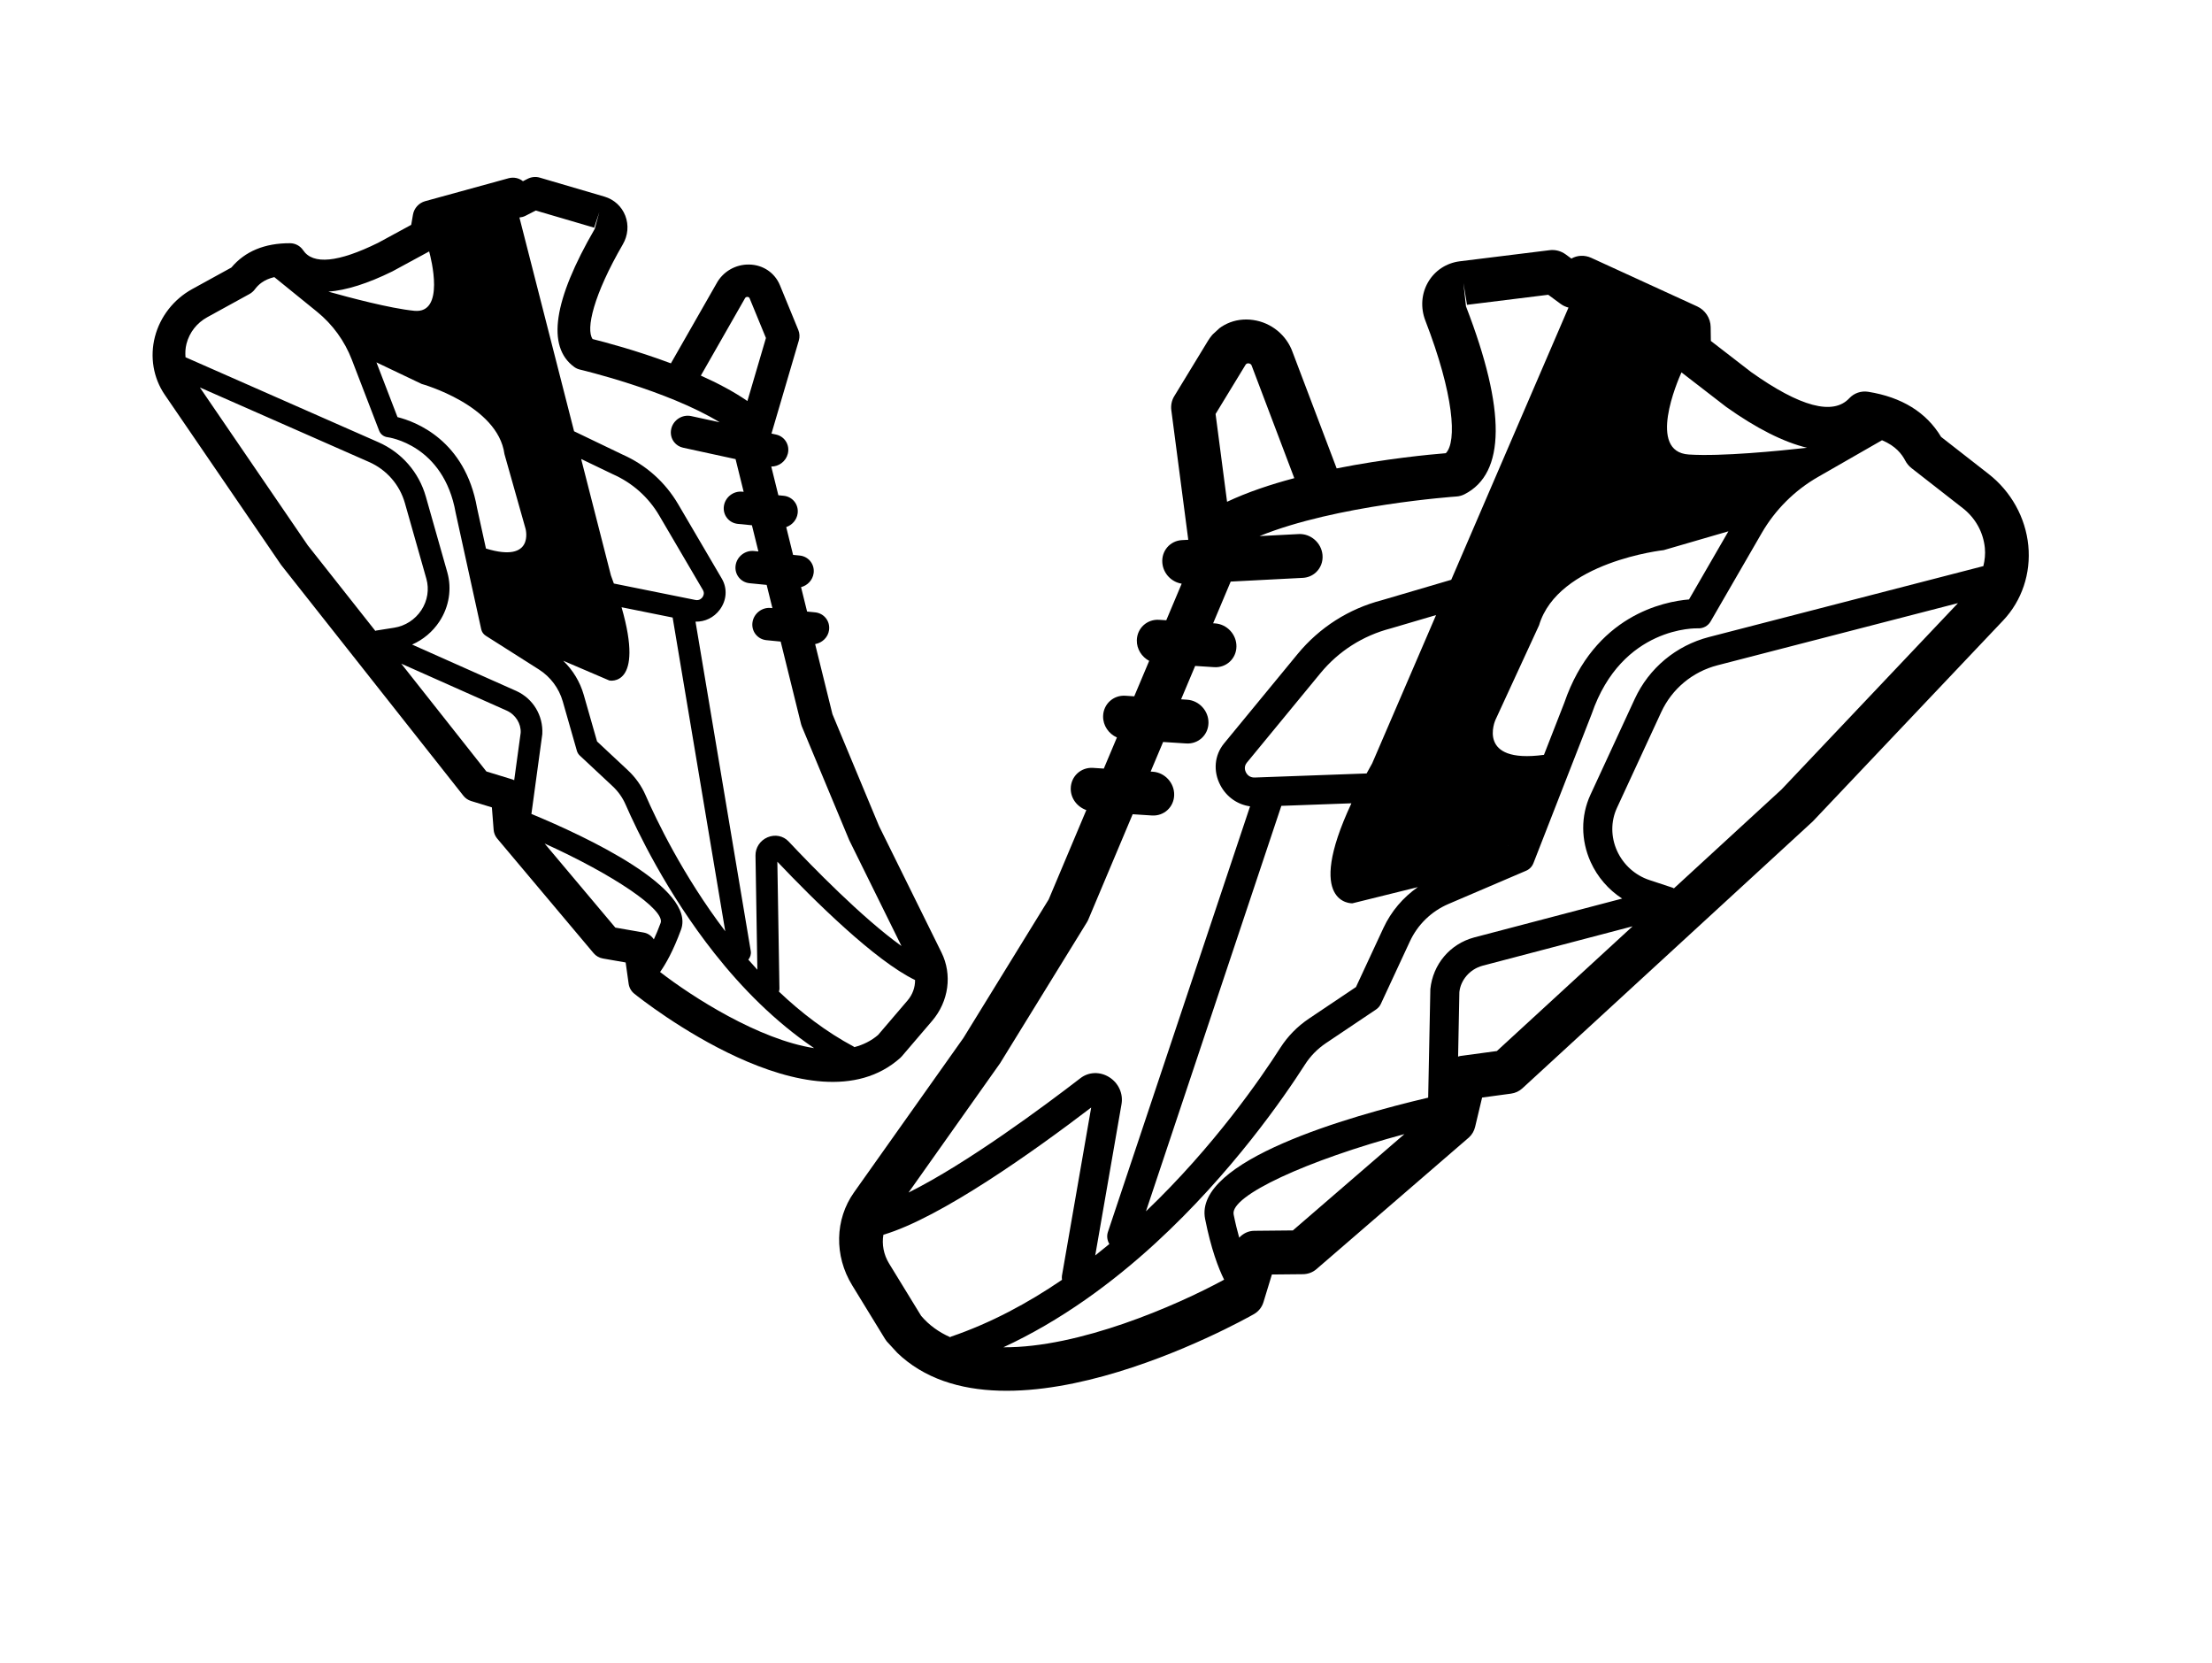 <svg width="894" height="672" viewBox="0 0 894 672" fill="none" xmlns="http://www.w3.org/2000/svg">
<g clip-path="url(#clip0)">
<path d="M363.83 427.465C364.064 427.258 364.283 427.031 364.483 426.795L376.743 412.459C383.45 404.621 384.928 393.782 380.51 384.853L355.268 333.759L336.441 288.555L329.443 260.247C332.29 259.744 334.669 257.541 335.072 254.563C335.562 250.968 333.036 247.77 329.425 247.415L326.191 247.096L323.754 237.236C326.357 236.554 328.453 234.395 328.836 231.608C329.326 228.013 326.8 224.815 323.189 224.459L320.534 224.198L317.757 212.965C320.138 212.152 322.015 210.083 322.372 207.464C322.862 203.869 320.336 200.671 316.725 200.316L314.581 200.104L311.714 188.505C314.77 188.533 317.609 186.437 318.397 183.357C319.303 179.828 317.171 176.346 313.645 175.579L311.801 175.18L322.85 137.602C323.266 136.179 323.196 134.674 322.646 133.33L315.227 115.271C313.148 110.208 308.404 107 302.834 106.884C297.266 106.761 292.155 109.764 289.575 114.561L271.152 146.809C257.062 141.531 244.082 138.133 239.51 136.999C236.695 133.033 239.849 119.195 251.737 98.704C253.807 95.132 254.17 90.931 252.727 87.183C251.279 83.423 248.205 80.596 244.286 79.44L218.156 71.773C216.529 71.296 214.759 71.473 213.213 72.262L211.353 73.217C209.769 71.923 207.596 71.46 205.512 72.029L171.862 81.276C169.299 81.981 167.354 84.115 166.907 86.707L166.196 90.848L152.811 98.115C136.669 106.055 126.47 107.062 122.491 101.076C121.312 99.347 119.359 98.284 117.213 98.272C106.985 98.234 99.02 101.538 93.511 108.1L77.688 116.796C70.226 120.895 64.737 127.914 62.622 136.048C60.511 144.179 61.959 152.729 66.592 159.501L113.644 228.293L187.303 321.539C188.091 322.537 189.171 323.271 190.399 323.647L198.799 326.217L199.507 335.27C199.608 336.52 200.069 337.7 200.835 338.67C200.875 338.721 200.915 338.771 200.956 338.816L239.909 385.127C240.86 386.259 242.186 387.017 243.664 387.278L252.862 388.88L254.075 397.494C254.297 399.076 255.114 400.499 256.343 401.494C259.277 403.856 328.572 458.901 363.83 427.465ZM354.879 418.176C352.079 420.579 348.838 422.159 345.286 423.093C345.192 423.031 345.133 422.935 345.031 422.879C333.89 416.924 323.819 409.203 314.805 400.654C314.903 400.275 315.025 399.905 315.018 399.5L314.174 348.169C328.958 363.748 353.61 388.144 369.831 395.976C369.869 398.901 368.841 401.843 366.816 404.214L354.879 418.176ZM301.083 120.533C301.17 120.371 301.404 119.94 302.07 119.956C302.736 119.972 302.917 120.409 302.987 120.578L309.561 136.567L302.074 162.032C296.54 158.226 290.022 154.787 283.251 151.762L301.083 120.533ZM216.531 85.065L240.127 91.991L242.21 85.716L240.364 92.499C223.668 121.282 220.846 140.057 232.059 148.26C232.749 148.766 233.536 149.13 234.377 149.324C234.755 149.414 269.587 157.646 290.866 170.623L279.354 168.119C275.828 167.352 272.232 169.59 271.33 173.116C270.81 175.147 271.294 177.162 272.473 178.655C273.341 179.754 274.588 180.57 276.083 180.894L297.288 185.506L300.554 198.717L299.981 198.661C296.374 198.302 293.047 200.931 292.56 204.523C292.315 206.32 292.826 208.018 293.849 209.312C294.871 210.606 296.404 211.497 298.209 211.674L303.896 212.234L306.512 222.811L304.72 222.634C301.113 222.276 297.786 224.905 297.299 228.496C297.054 230.294 297.565 231.991 298.588 233.285C299.61 234.58 301.143 235.47 302.948 235.648L309.855 236.328L312.175 245.71L311.535 245.647C307.928 245.289 304.6 247.917 304.114 251.509C303.869 253.306 304.38 255.004 305.403 256.298C306.425 257.592 307.958 258.483 309.763 258.661L315.518 259.227L323.756 292.565C323.832 292.878 323.931 293.183 324.054 293.474L343.233 339.483L364.342 382.244C348.379 370.804 328.064 349.928 318.715 339.985C316.553 337.686 313.214 337.034 310.211 338.311C307.198 339.597 305.292 342.499 305.342 345.699L306.097 391.818C304.857 390.471 303.638 389.114 302.447 387.75C303.228 386.783 303.646 385.55 303.431 384.264L281.098 251.179C284.884 251.275 288.503 249.555 290.886 246.365C293.726 242.566 294.046 237.749 291.731 233.798L274.091 203.721C268.852 194.794 261.047 187.84 251.636 183.681L232.021 174.256L209.931 87.881C210.757 87.797 211.58 87.602 212.362 87.203L216.531 85.065ZM173.444 101.592C174.219 104.422 179.958 126.813 167.451 125.581C157.704 124.622 141.025 120.173 132.721 117.838C139.948 117.291 148.558 114.589 158.573 109.66L173.444 101.592ZM281.014 242.406L248.097 235.771C247.715 234.698 247.329 233.619 246.905 232.486L234.877 185.453L247.681 191.606C255.601 195.109 262.082 200.875 266.439 208.304L284.079 238.381C284.877 239.743 284.207 240.902 283.882 241.339C283.557 241.777 282.637 242.755 281.014 242.406ZM212.415 213.668C212.415 213.668 216.186 227.684 196.403 221.637L192.802 205.231C187.974 177.786 167.913 170.344 160.65 168.529L152.144 146.419L170.445 155.143C170.445 155.143 201.211 163.679 203.88 183.465L212.415 213.668ZM202.729 250.41L202.715 250.4L202.641 250.069L202.729 250.41ZM251.207 245.355L271.853 249.517L293.119 376.274C275.962 353.697 265.16 331.032 260.924 321.318C259.259 317.505 256.85 314.104 253.749 311.207L241.312 299.591L235.921 280.741C234.407 275.457 231.521 270.725 227.619 266.966L246.27 274.953C246.262 274.965 260.586 277.864 251.207 245.355ZM83.76 128.173L100.805 118.808C101.673 118.331 102.427 117.675 103.019 116.885C104.321 115.139 106.496 112.994 110.864 111.963L128.149 125.976C134.434 131.077 139.288 137.768 142.194 145.324L153.231 174.012C153.791 175.468 155.11 176.484 156.681 176.661C156.908 176.689 179.302 179.59 184.166 207.203L194.487 254.239C194.725 255.332 195.38 256.27 196.32 256.863L217.815 270.507C222.496 273.492 225.917 278.075 227.448 283.407L233.155 303.37C233.361 304.099 233.766 304.748 234.311 305.265L247.584 317.658C249.851 319.781 251.608 322.263 252.819 325.033C257.411 335.544 269.427 360.709 288.759 385.175C299.794 399.145 313.259 412.838 329.038 423.498C306.643 420.007 279.913 402.891 266.777 392.736C269.077 389.497 272.084 384.22 275.233 375.663C281.394 358.913 237.243 338.186 214.775 328.869L219.18 296.583C219.576 289.094 215.456 282.266 208.656 279.176L166.553 260.438C171.006 258.486 174.864 255.263 177.588 251.124C181.514 245.161 182.677 237.909 180.781 231.229L172.108 200.664C169.32 190.819 162.335 182.818 152.958 178.687L74.977 144.345C74.832 142.549 74.903 140.72 75.382 138.88C76.583 134.286 79.554 130.488 83.76 128.173ZM80.775 156.546L149.158 186.665C156.252 189.791 161.536 195.847 163.649 203.291L172.322 233.856C173.527 238.114 172.788 242.738 170.284 246.538C167.78 250.339 163.784 252.926 159.309 253.626L152.095 254.765C151.952 254.785 151.829 254.86 151.69 254.899L124.395 220.347L80.775 156.546ZM196.587 311.714L162.168 268.149L204.798 287.123C208.419 288.772 210.621 292.424 210.44 296.064L207.815 315.253C207.6 315.161 207.416 315.021 207.187 314.955L196.587 311.714ZM260.127 376.786L248.691 374.796L220.118 340.827C247.656 353.288 268.969 367.574 266.992 372.933C266.045 375.51 265.134 377.637 264.257 379.555C263.323 378.142 261.892 377.094 260.127 376.786Z" fill="black"/>
<path d="M-13.681 189.52L-10.597 187.084L-11.048 186.513L-10.297 185.92L-9.846 186.49L-9.52 186.233C-9.089 185.893 -8.659 185.753 -8.229 185.812C-7.794 185.871 -7.401 186.123 -7.05 186.568C-6.938 186.709 -6.824 186.902 -6.709 187.145L-7.512 187.761C-7.558 187.66 -7.629 187.547 -7.726 187.424C-8.031 187.039 -8.364 186.989 -8.725 187.275L-9.034 187.518L-8.431 188.281L-9.183 188.874L-9.785 188.112L-12.869 190.549L-13.681 189.52ZM-7.269 191.727C-7.361 191.572 -7.448 191.442 -7.532 191.336C-7.839 190.948 -8.17 190.798 -8.528 190.884L-11.038 192.867L-11.847 191.843L-8.011 188.812L-7.247 189.78L-7.682 190.17C-7.167 190.097 -6.766 190.243 -6.479 190.607C-6.389 190.72 -6.32 190.839 -6.273 190.962L-7.269 191.727ZM-8.026 192.664C-7.645 192.363 -7.248 192.169 -6.835 192.08C-6.421 191.991 -6.025 192.02 -5.645 192.165C-5.264 192.313 -4.929 192.569 -4.642 192.933C-4.233 193.45 -4.058 193.997 -4.117 194.573C-4.174 195.152 -4.46 195.675 -4.973 196.142L-5.23 196.357C-5.819 196.821 -6.421 197.031 -7.037 196.984C-7.651 196.936 -8.177 196.635 -8.614 196.082C-9.05 195.529 -9.222 194.947 -9.129 194.336C-9.034 193.727 -8.682 193.182 -8.072 192.7L-8.026 192.664ZM-7.291 193.747C-7.655 194.035 -7.88 194.324 -7.965 194.614C-8.048 194.902 -7.989 195.174 -7.788 195.429C-7.592 195.677 -7.344 195.797 -7.045 195.787C-6.743 195.775 -6.383 195.604 -5.965 195.273C-5.608 194.991 -5.387 194.703 -5.301 194.409C-5.215 194.114 -5.271 193.841 -5.471 193.588C-5.669 193.337 -5.92 193.221 -6.225 193.239C-6.527 193.255 -6.882 193.424 -7.291 193.747ZM-2.016 196.403L-2.419 196.773C-1.872 196.782 -1.415 197.018 -1.049 197.481C-0.658 197.975 -0.586 198.468 -0.83 198.96C-0.227 198.922 0.271 199.152 0.665 199.651C0.994 200.066 1.117 200.472 1.034 200.868C0.953 201.261 0.67 201.651 0.183 202.035L-2.267 203.97L-3.079 202.942L-0.633 201.01C-0.416 200.838 -0.291 200.671 -0.259 200.507C-0.224 200.342 -0.292 200.151 -0.462 199.936C-0.705 199.629 -1.019 199.532 -1.406 199.646L-4.037 201.73L-4.846 200.705L-2.404 198.776C-2.181 198.6 -2.055 198.43 -2.025 198.264C-1.995 198.098 -2.063 197.91 -2.229 197.699C-2.459 197.409 -2.745 197.294 -3.089 197.354L-5.801 199.496L-6.61 198.472L-2.775 195.442L-2.016 196.403ZM5.533 204.02L4.59 204.765L5.109 205.421L4.357 206.015L3.839 205.359L1.925 206.871C1.783 206.983 1.703 207.091 1.684 207.194C1.666 207.297 1.717 207.425 1.838 207.578C1.928 207.692 2.016 207.786 2.101 207.86L1.325 208.473C1.105 208.321 0.911 208.139 0.743 207.926C0.175 207.207 0.248 206.555 0.963 205.967L3.03 204.335L2.587 203.774L3.339 203.181L3.781 203.741L4.724 202.996L5.533 204.02ZM5.931 207.322C6.472 207.336 6.905 207.549 7.229 207.96C7.887 208.792 7.736 209.596 6.779 210.371L4.322 212.312L3.513 211.287L5.941 209.369C6.161 209.195 6.286 209.02 6.315 208.844C6.347 208.665 6.276 208.466 6.102 208.246C5.865 207.946 5.578 207.82 5.24 207.868L2.513 210.022L1.704 208.997L7.149 204.696L7.959 205.72L5.931 207.322ZM6.257 214.906C5.812 214.344 5.623 213.749 5.688 213.122C5.755 212.497 6.075 211.958 6.649 211.504L6.749 211.426C7.134 211.122 7.537 210.924 7.957 210.834C8.379 210.742 8.779 210.768 9.157 210.911C9.539 211.054 9.868 211.301 10.145 211.651C10.559 212.175 10.719 212.718 10.626 213.28C10.534 213.844 10.184 214.366 9.577 214.846L9.158 215.176L7.229 212.733C7.004 212.964 6.882 213.222 6.861 213.507C6.843 213.795 6.934 214.066 7.136 214.321C7.448 214.716 7.834 214.911 8.296 214.907L8.13 215.856C7.791 215.874 7.456 215.801 7.126 215.635C6.799 215.468 6.509 215.225 6.257 214.906ZM9.312 212.302C9.152 212.099 8.952 211.988 8.715 211.969C8.479 211.952 8.219 212.026 7.936 212.192L9.061 213.618L9.143 213.553C9.366 213.369 9.492 213.17 9.522 212.954C9.554 212.737 9.484 212.52 9.312 212.302ZM12.833 223.085L11.993 222.022L13.754 217.269L10.357 219.952L9.517 218.888L14.679 214.811L15.519 215.874L13.754 220.636L17.157 217.948L17.995 219.008L12.833 223.085ZM15.341 222.244C15.721 221.944 16.118 221.749 16.532 221.66C16.945 221.572 17.342 221.6 17.722 221.745C18.103 221.893 18.438 222.149 18.725 222.513C19.134 223.03 19.309 223.577 19.25 224.154C19.193 224.732 18.907 225.255 18.393 225.723L18.137 225.937C17.548 226.402 16.946 226.611 16.329 226.564C15.715 226.516 15.19 226.215 14.753 225.662C14.316 225.109 14.144 224.527 14.238 223.916C14.332 223.308 14.685 222.762 15.295 222.281L15.341 222.244ZM16.076 223.328C15.712 223.615 15.487 223.904 15.401 224.194C15.318 224.483 15.377 224.754 15.579 225.01C15.775 225.258 16.023 225.377 16.322 225.367C16.624 225.355 16.983 225.184 17.402 224.854C17.759 224.572 17.98 224.284 18.066 223.989C18.152 223.695 18.095 223.421 17.895 223.168C17.698 222.918 17.447 222.801 17.142 222.819C16.84 222.835 16.485 223.005 16.076 223.328ZM18.961 230.041C18.454 230.031 18.024 229.803 17.671 229.356C17.346 228.945 17.216 228.537 17.281 228.133C17.347 227.731 17.607 227.348 18.059 226.983L20.573 224.997L21.382 226.022L18.904 227.979C18.504 228.295 18.448 228.635 18.736 228.999C19.01 229.346 19.32 229.489 19.663 229.429L22.379 227.284L23.191 228.312L19.355 231.342L18.593 230.378L18.961 230.041ZM24.546 230.028L24.128 230.41C24.688 230.413 25.149 230.645 25.513 231.106C25.834 231.513 25.954 231.91 25.872 232.297C25.79 232.684 25.514 233.067 25.042 233.447L22.564 235.405L21.755 234.38L24.208 232.442C24.426 232.271 24.546 232.099 24.568 231.928C24.592 231.755 24.518 231.559 24.344 231.339C24.116 231.051 23.823 230.931 23.463 230.981L20.758 233.118L19.949 232.094L23.785 229.064L24.546 230.028ZM27.321 237.687L25.502 239.124L24.662 238.06L29.823 233.983L31.414 235.996C31.72 236.384 31.918 236.78 32.008 237.185C32.1 237.593 32.077 237.979 31.939 238.345C31.805 238.708 31.57 239.022 31.237 239.285C30.732 239.685 30.195 239.826 29.627 239.711C29.064 239.595 28.541 239.231 28.057 238.619L27.321 237.687ZM28.182 237.006L28.933 237.956C29.155 238.238 29.39 238.399 29.638 238.441C29.888 238.486 30.136 238.411 30.382 238.217C30.634 238.017 30.78 237.781 30.819 237.509C30.857 237.237 30.775 236.968 30.572 236.702L29.802 235.727L28.182 237.006ZM32.889 242.564C32.797 242.409 32.71 242.279 32.626 242.172C32.319 241.785 31.988 241.634 31.63 241.721L29.12 243.704L28.311 242.679L32.147 239.649L32.911 240.617L32.476 241.007C32.991 240.934 33.392 241.08 33.679 241.444C33.769 241.557 33.838 241.676 33.885 241.799L32.889 242.564ZM32.132 243.501C32.513 243.2 32.91 243.006 33.323 242.917C33.737 242.828 34.133 242.856 34.513 243.002C34.894 243.15 35.229 243.405 35.516 243.769C35.925 244.287 36.1 244.834 36.041 245.41C35.984 245.989 35.699 246.512 35.185 246.979L34.928 247.193C34.34 247.658 33.737 247.867 33.121 247.821C32.507 247.772 31.981 247.472 31.544 246.918C31.108 246.365 30.936 245.783 31.029 245.173C31.124 244.564 31.476 244.019 32.086 243.537L32.132 243.501ZM32.867 244.584C32.503 244.872 32.278 245.16 32.193 245.451C32.11 245.739 32.169 246.011 32.37 246.266C32.566 246.514 32.814 246.633 33.113 246.623C33.415 246.612 33.775 246.44 34.193 246.11C34.55 245.828 34.772 245.54 34.858 245.246C34.944 244.951 34.887 244.677 34.687 244.425C34.489 244.174 34.238 244.058 33.933 244.076C33.631 244.092 33.276 244.261 32.867 244.584ZM38.24 247.363L34.195 250.559C33.772 250.893 33.355 251.04 32.944 251C32.53 250.963 32.156 250.732 31.822 250.309C31.682 250.132 31.569 249.947 31.482 249.754L32.294 249.113C32.369 249.253 32.444 249.369 32.517 249.461C32.761 249.771 33.048 249.796 33.376 249.536L37.428 246.335L38.24 247.363ZM38.356 245.47C38.51 245.348 38.677 245.299 38.856 245.322C39.038 245.348 39.198 245.449 39.338 245.627C39.478 245.804 39.539 245.983 39.52 246.163C39.503 246.345 39.417 246.497 39.264 246.618C39.108 246.741 38.938 246.789 38.755 246.761C38.574 246.736 38.415 246.636 38.278 246.464C38.142 246.291 38.081 246.113 38.097 245.928C38.114 245.746 38.2 245.593 38.356 245.47ZM36.361 253.016C35.917 252.454 35.727 251.859 35.792 251.232C35.859 250.607 36.18 250.068 36.754 249.614L36.853 249.536C37.238 249.231 37.641 249.034 38.061 248.944C38.484 248.852 38.884 248.878 39.262 249.021C39.644 249.164 39.973 249.411 40.249 249.761C40.664 250.285 40.824 250.828 40.73 251.39C40.638 251.954 40.289 252.476 39.681 252.955L39.263 253.286L37.333 250.843C37.109 251.074 36.986 251.332 36.966 251.617C36.947 251.904 37.039 252.176 37.24 252.431C37.552 252.826 37.939 253.021 38.4 253.017L38.234 253.966C37.895 253.984 37.561 253.911 37.231 253.745C36.903 253.578 36.613 253.335 36.361 253.016ZM39.417 250.412C39.256 250.209 39.057 250.098 38.819 250.078C38.583 250.061 38.323 250.136 38.04 250.302L39.166 251.727L39.248 251.663C39.471 251.479 39.597 251.279 39.627 251.064C39.658 250.847 39.589 250.63 39.417 250.412ZM40.156 256.121C40.305 256.31 40.478 256.423 40.676 256.459C40.873 256.495 41.06 256.447 41.236 256.316L41.995 257.276C41.733 257.479 41.438 257.597 41.111 257.629C40.786 257.66 40.467 257.601 40.154 257.453C39.845 257.305 39.575 257.085 39.344 256.792C38.91 256.243 38.742 255.674 38.84 255.082C38.939 254.489 39.296 253.95 39.911 253.465L39.978 253.412C40.569 252.945 41.165 252.73 41.765 252.766C42.366 252.802 42.883 253.094 43.316 253.642C43.695 254.122 43.861 254.615 43.815 255.119C43.772 255.625 43.526 256.059 43.076 256.422L42.317 255.462C42.512 255.3 42.624 255.112 42.654 254.896C42.686 254.679 42.625 254.474 42.472 254.28C42.283 254.041 42.053 253.93 41.781 253.945C41.514 253.961 41.185 254.122 40.795 254.431L40.688 254.515C40.294 254.826 40.058 255.111 39.98 255.367C39.903 255.624 39.961 255.876 40.156 256.121ZM46.879 256.36L45.936 257.105L46.454 257.761L45.702 258.355L45.184 257.699L43.27 259.211C43.128 259.323 43.048 259.431 43.029 259.534C43.011 259.636 43.062 259.765 43.184 259.918C43.273 260.032 43.361 260.126 43.447 260.2L42.67 260.813C42.45 260.661 42.256 260.478 42.088 260.266C41.52 259.547 41.594 258.894 42.308 258.307L44.375 256.674L43.933 256.114L44.684 255.521L45.127 256.081L46.07 255.336L46.879 256.36Z" fill="black"/>
</g>
<g clip-path="url(#clip1)">
<path d="M358.441 542.053C358.173 541.727 357.93 541.377 357.712 541.021L344.401 519.295C337.118 507.417 337.414 492.69 345.151 481.785L389.374 419.382L423.839 363.409L439.05 327.311C435.369 326.023 432.664 322.577 432.75 318.531C432.848 313.647 436.875 309.946 441.75 310.261L446.117 310.543L451.414 297.97C448.095 296.496 445.758 293.17 445.83 289.381C445.929 284.497 449.955 280.797 454.83 281.112L458.416 281.343L464.451 267.019C461.455 265.42 459.391 262.262 459.462 258.703C459.56 253.819 463.587 250.119 468.462 250.433L471.357 250.62L477.589 235.829C473.52 235.2 470.182 231.796 469.776 227.531C469.308 222.643 472.869 218.479 477.718 218.229L480.253 218.1L473.401 165.75C473.145 163.769 473.551 161.784 474.563 160.117L488.195 137.734C492.015 131.458 498.994 128.228 506.424 129.288C513.853 130.338 520.023 135.443 522.453 142.381L540.224 189.255C560.061 185.31 578.029 183.624 584.344 183.113C588.915 178.455 587.608 159.377 576.075 129.553C574.068 124.354 574.461 118.692 577.162 114.026C579.872 109.344 584.548 106.257 590.001 105.574L626.347 101.08C628.61 100.8 630.925 101.421 632.817 102.807L635.091 104.481C637.468 103.107 640.453 102.966 643.106 104.176L685.922 123.8C689.182 125.295 691.324 128.554 691.378 132.096L691.46 137.756L707.741 150.331C727.55 164.402 740.902 167.963 747.441 160.874C749.369 158.832 752.188 157.846 755.044 158.297C768.652 160.477 778.554 166.603 784.51 176.525L803.738 191.531C812.804 198.605 818.64 209.129 819.754 220.4C820.865 231.667 817.157 242.715 809.582 250.705L732.667 331.876L615.27 439.748C614.014 440.902 612.425 441.643 610.712 441.875L599.006 443.46L596.177 455.337C595.782 456.976 594.924 458.444 593.702 459.567C593.638 459.625 593.574 459.684 593.511 459.734L532.054 512.793C530.553 514.09 528.632 514.809 526.611 514.833L514.047 514.957L510.636 526.141C510.012 528.196 508.628 529.909 506.787 530.963C502.393 533.462 398.767 591.517 358.441 542.053ZM372.282 531.658C375.504 535.463 379.483 538.269 384.012 540.285C384.15 540.223 384.248 540.108 384.395 540.055C400.453 534.569 415.454 526.503 429.225 517.105C429.173 516.58 429.087 516.062 429.181 515.525L441.011 447.49C418.103 464.972 380.234 492.022 357.031 498.896C356.37 502.775 357.124 506.909 359.321 510.502L372.282 531.658ZM505.905 147.81C505.823 147.575 505.602 146.952 504.713 146.828C503.824 146.704 503.493 147.245 503.364 147.454L491.287 167.271L495.93 202.746C504.083 198.895 513.467 195.745 523.102 193.199L505.905 147.81ZM625.735 119.1L592.913 123.162L591.453 114.368L592.492 123.786C608.689 165.677 608.525 191.245 591.903 199.703C590.881 200.225 589.758 200.537 588.599 200.612C588.078 200.649 540.044 203.998 509.041 216.607L524.872 215.788C529.72 215.537 534.035 219.295 534.499 224.178C534.767 226.991 533.703 229.564 531.824 231.291C530.44 232.562 528.612 233.375 526.557 233.48L497.398 234.987L490.299 251.833L491.073 251.883C495.944 252.193 499.82 256.411 499.718 261.291C499.669 263.733 498.634 265.878 497.005 267.375C495.375 268.872 493.151 269.722 490.713 269.565L483.035 269.069L477.35 282.556L479.771 282.712C484.641 283.022 488.517 287.24 488.415 292.12C488.366 294.562 487.332 296.707 485.702 298.204C484.073 299.701 481.848 300.551 479.411 300.393L470.085 299.792L465.043 311.755L465.908 311.811C470.779 312.121 474.655 316.339 474.553 321.219C474.504 323.661 473.469 325.805 471.84 327.303C470.21 328.8 467.986 329.649 465.548 329.492L457.779 328.991L439.869 371.503C439.703 371.901 439.508 372.285 439.284 372.646L404.183 429.613L367.194 481.843C390.807 470.118 422.175 446.8 436.681 435.623C440.036 433.039 444.611 432.9 448.337 435.252C452.076 437.617 454.006 441.889 453.271 446.131L442.646 507.26C444.576 505.74 446.481 504.202 448.349 502.65C447.512 501.194 447.213 499.464 447.767 497.801L505.226 325.797C500.172 325.099 495.719 322.025 493.216 317.265C490.231 311.598 490.811 305.126 494.713 300.379L524.443 264.25C533.272 253.529 545.101 245.988 558.482 242.512L586.532 234.261L633.923 124.28C632.841 123.989 631.788 123.55 630.832 122.85L625.735 119.1ZM679.58 150.454C677.959 154.047 665.658 182.554 682.545 183.643C695.706 184.492 718.812 182.214 730.341 180.922C720.846 178.619 709.961 173.152 697.671 164.419L679.58 150.454ZM507.168 314.155L552.323 312.511C553.054 311.169 553.793 309.819 554.592 308.406L580.398 248.519L562.089 253.906C550.827 256.835 541.005 263.086 533.662 272.009L503.932 308.138C502.587 309.775 503.236 311.461 503.577 312.113C503.918 312.765 504.937 314.266 507.168 314.155ZM604.38 290.912C604.38 290.912 596.442 308.718 624.009 304.993L632.22 283.975C644.365 248.552 672.593 243.033 682.63 242.203L698.552 214.673L672.397 222.278C672.397 222.278 629.706 226.918 622.03 252.632L604.38 290.912ZM609.595 341.855L609.616 341.844L609.783 341.42L609.595 341.855ZM546.187 324.571L517.866 325.602L463.146 489.43C490.67 463.165 509.762 435.396 517.42 423.41C520.43 418.705 524.342 414.71 529.071 411.535L548.031 398.809L559.131 374.931C562.248 368.239 567.072 362.579 573.044 358.433L546.578 364.983C546.586 365 526.935 365.732 546.187 324.571ZM793.29 205.328L772.578 189.167C771.524 188.343 770.658 187.307 770.036 186.128C768.668 183.523 766.224 180.199 760.631 177.877L734.723 192.734C725.301 198.143 717.451 205.978 712.01 215.386L691.351 251.107C690.303 252.921 688.336 253.984 686.21 253.876C685.902 253.864 655.519 252.839 643.291 288.478L619.756 348.74C619.212 350.14 618.144 351.244 616.771 351.827L585.343 365.276C578.495 368.223 572.99 373.568 569.843 380.32L558.09 405.608C557.663 406.532 556.989 407.306 556.158 407.874L535.922 421.453C532.465 423.779 529.611 426.696 527.423 430.114C519.124 443.081 497.897 473.908 467.087 502.21C449.499 518.371 428.738 533.635 405.533 544.364C436.039 544.605 475.154 527.683 494.739 517.05C492.357 512.244 489.459 504.575 487.056 492.516C482.358 468.913 545.391 450.989 577.211 443.502L578.089 399.633C579.123 389.594 586.027 381.419 595.713 378.793L655.607 363.066C650.093 359.501 645.636 354.377 642.876 348.283C638.901 339.501 638.866 329.61 642.78 321.146L660.689 282.415C666.45 269.939 677.408 260.827 690.738 257.381L801.594 228.734C802.162 226.38 802.449 223.932 802.196 221.383C801.558 215.016 798.399 209.321 793.29 205.328ZM791.34 243.687L694.127 268.811C684.042 271.42 675.752 278.316 671.39 287.749L653.481 326.48C650.99 331.878 651.009 338.184 653.546 343.78C656.082 349.376 660.856 353.686 666.661 355.592L676.015 358.678C676.202 358.736 676.349 358.862 676.526 358.945L720.028 318.972L791.34 243.687ZM604.973 424.668L659.83 374.27L599.186 390.195C594.027 391.598 590.336 395.971 589.817 400.849L589.306 426.924C589.611 426.848 589.885 426.703 590.202 426.665L604.973 424.668ZM506.91 497.301L522.531 497.149L567.611 458.23C528.395 468.79 497.074 483.131 498.584 490.685C499.306 494.316 500.075 497.34 500.84 500.081C502.377 498.407 504.498 497.325 506.91 497.301Z" fill="black"/>
<path d="M908.14 305.572L905.481 302.677L906.017 302.185L905.369 301.48L904.833 301.972L904.552 301.666C904.181 301.262 903.778 301.056 903.344 301.046C902.905 301.036 902.477 301.222 902.06 301.606C901.927 301.728 901.785 301.9 901.632 302.121L902.327 302.857C902.389 302.764 902.477 302.664 902.592 302.558C902.954 302.226 903.291 302.23 903.602 302.569L903.868 302.859L903.153 303.516L903.801 304.221L904.516 303.564L907.176 306.458L908.14 305.572ZM901.46 306.734C901.574 306.596 901.682 306.481 901.781 306.39C902.145 306.056 902.497 305.96 902.836 306.102L905 308.457L905.961 307.574L902.654 303.974L901.746 304.809L902.114 305.262C901.617 305.109 901.198 305.19 900.856 305.503C900.75 305.601 900.663 305.707 900.597 305.822L901.46 306.734ZM902.058 307.78C901.73 307.423 901.369 307.167 900.975 307.014C900.58 306.861 900.184 306.826 899.787 306.91C899.386 306.995 899.016 307.195 898.674 307.509C898.188 307.955 897.929 308.467 897.896 309.046C897.861 309.626 898.06 310.188 898.493 310.73L898.713 310.983C899.22 311.535 899.782 311.837 900.398 311.888C901.012 311.938 901.578 311.724 902.097 311.247C902.616 310.77 902.878 310.223 902.883 309.605C902.885 308.989 902.624 308.395 902.098 307.823L902.058 307.78ZM901.161 308.733C901.475 309.074 901.651 309.395 901.69 309.695C901.726 309.993 901.624 310.252 901.385 310.472C901.152 310.686 900.889 310.764 900.595 310.707C900.299 310.648 899.971 310.422 899.61 310.029C899.302 309.694 899.129 309.375 899.091 309.071C899.053 308.766 899.152 308.505 899.389 308.287C899.624 308.071 899.891 307.996 900.189 308.062C900.484 308.125 900.809 308.349 901.161 308.733ZM895.532 310.519L895.872 310.949C895.329 310.87 894.841 311.031 894.406 311.43C893.943 311.856 893.792 312.332 893.956 312.857C893.367 312.723 892.838 312.871 892.37 313.301C891.98 313.66 891.794 314.041 891.813 314.445C891.831 314.846 892.049 315.275 892.469 315.732L894.581 318.031L895.546 317.144L893.437 314.849C893.249 314.645 893.152 314.46 893.147 314.293C893.139 314.124 893.236 313.947 893.438 313.762C893.726 313.497 894.052 313.451 894.416 313.624L896.683 316.099L897.645 315.216L895.539 312.923C895.347 312.715 895.25 312.527 895.246 312.358C895.243 312.189 895.339 312.014 895.537 311.833C895.81 311.582 896.111 311.514 896.441 311.628L898.779 314.173L899.741 313.29L896.433 309.69L895.532 310.519ZM886.871 316.845L887.684 317.73L887.069 318.295L887.717 319L888.332 318.435L889.983 320.231C890.105 320.364 890.167 320.483 890.169 320.588C890.171 320.692 890.1 320.811 889.956 320.943C889.849 321.041 889.748 321.12 889.652 321.18L890.321 321.908C890.563 321.793 890.783 321.643 890.983 321.46C891.657 320.84 891.688 320.184 891.076 319.491L889.294 317.551L889.819 317.068L889.171 316.363L888.646 316.846L887.832 315.961L886.871 316.845ZM885.956 320.042C885.419 319.97 884.958 320.112 884.573 320.466C883.792 321.183 883.813 322.001 884.635 322.918L886.753 325.223L887.715 324.34L885.621 322.061C885.431 321.855 885.336 321.662 885.335 321.483C885.332 321.302 885.434 321.116 885.64 320.927C885.922 320.668 886.226 320.589 886.552 320.69L888.902 323.249L889.864 322.365L885.169 317.256L884.207 318.139L885.956 320.042ZM884.433 327.478C884.961 326.993 885.242 326.436 885.277 325.807C885.31 325.179 885.079 324.596 884.584 324.057L884.498 323.964C884.166 323.603 883.8 323.344 883.399 323.189C882.996 323.031 882.597 322.993 882.202 323.074C881.802 323.155 881.438 323.347 881.109 323.648C880.617 324.101 880.373 324.611 880.376 325.181C880.378 325.752 880.64 326.323 881.164 326.893L881.525 327.285L883.817 325.179C884.002 325.443 884.082 325.717 884.057 326.001C884.03 326.288 883.897 326.541 883.657 326.761C883.287 327.102 882.874 327.233 882.419 327.157L882.433 328.12C882.764 328.191 883.106 328.172 883.458 328.061C883.809 327.948 884.133 327.754 884.433 327.478ZM881.828 324.424C882.019 324.248 882.233 324.17 882.471 324.189C882.707 324.209 882.951 324.324 883.205 324.533L881.867 325.762L881.797 325.685C881.606 325.468 881.513 325.251 881.518 325.034C881.521 324.814 881.624 324.611 881.828 324.424ZM876.644 334.513L877.642 333.596L876.656 328.624L879.585 331.811L880.583 330.894L876.132 326.05L875.134 326.967L876.122 331.949L873.188 328.755L872.193 329.669L876.644 334.513ZM874.301 333.285C873.973 332.928 873.612 332.673 873.217 332.52C872.823 332.367 872.427 332.332 872.029 332.415C871.629 332.501 871.258 332.7 870.917 333.014C870.431 333.46 870.172 333.973 870.139 334.551C870.103 335.131 870.302 335.693 870.736 336.236L870.955 336.488C871.463 337.04 872.024 337.342 872.64 337.394C873.254 337.443 873.821 337.229 874.34 336.753C874.859 336.276 875.121 335.728 875.125 335.11C875.128 334.494 874.866 333.9 874.341 333.328L874.301 333.285ZM873.404 334.238C873.717 334.58 873.894 334.901 873.932 335.201C873.969 335.498 873.867 335.757 873.627 335.977C873.395 336.191 873.131 336.27 872.837 336.213C872.541 336.153 872.213 335.927 871.852 335.535C871.545 335.2 871.372 334.88 871.333 334.576C871.295 334.272 871.395 334.01 871.632 333.792C871.867 333.576 872.133 333.501 872.431 333.567C872.727 333.631 873.051 333.855 873.404 334.238ZM869.491 340.41C869.993 340.48 870.454 340.323 870.873 339.938C871.259 339.583 871.452 339.201 871.453 338.792C871.451 338.385 871.255 337.965 870.866 337.533L868.699 335.174L867.738 336.058L869.874 338.383C870.219 338.758 870.22 339.102 869.879 339.416C869.553 339.716 869.225 339.808 868.895 339.694L866.553 337.146L865.589 338.032L868.896 341.632L869.801 340.8L869.491 340.41ZM863.979 339.512L864.331 339.955C863.778 339.87 863.285 340.026 862.853 340.423C862.471 340.774 862.29 341.147 862.31 341.542C862.33 341.937 862.542 342.36 862.947 342.81L865.084 345.135L866.045 344.251L863.93 341.949C863.742 341.745 863.651 341.557 863.656 341.385C863.66 341.21 863.764 341.028 863.97 340.838C864.241 340.59 864.55 340.519 864.897 340.625L867.229 343.163L868.191 342.28L864.883 338.68L863.979 339.512ZM860.026 346.635L861.594 348.341L862.592 347.424L858.141 342.581L856.252 344.317C855.888 344.651 855.63 345.011 855.477 345.397C855.322 345.785 855.284 346.17 855.361 346.553C855.437 346.933 855.618 347.28 855.906 347.592C856.342 348.067 856.849 348.292 857.428 348.268C858.002 348.243 858.577 347.967 859.151 347.439L860.026 346.635ZM859.283 345.826L858.392 346.646C858.128 346.888 857.87 347.01 857.618 347.013C857.365 347.017 857.132 346.904 856.92 346.673C856.702 346.436 856.595 346.18 856.6 345.905C856.606 345.63 856.729 345.377 856.971 345.147L857.886 344.306L859.283 345.826ZM853.756 350.568C853.87 350.43 853.978 350.315 854.077 350.223C854.441 349.889 854.793 349.793 855.132 349.935L857.296 352.291L858.257 351.407L854.95 347.808L854.042 348.642L854.41 349.096C853.913 348.943 853.494 349.023 853.152 349.337C853.046 349.435 852.959 349.541 852.893 349.655L853.756 350.568ZM854.354 351.613C854.026 351.256 853.665 351.001 853.271 350.848C852.877 350.695 852.48 350.66 852.083 350.743C851.683 350.829 851.312 351.028 850.97 351.342C850.484 351.788 850.225 352.301 850.192 352.879C850.157 353.46 850.356 354.021 850.789 354.564L851.009 354.816C851.516 355.368 852.078 355.67 852.694 355.722C853.308 355.771 853.874 355.558 854.393 355.081C854.912 354.604 855.174 354.056 855.179 353.439C855.181 352.823 854.92 352.229 854.394 351.656L854.354 351.613ZM853.457 352.566C853.771 352.908 853.947 353.229 853.986 353.529C854.022 353.827 853.92 354.086 853.681 354.306C853.448 354.52 853.185 354.598 852.891 354.541C852.595 354.481 852.267 354.255 851.906 353.863C851.598 353.528 851.425 353.208 851.387 352.904C851.349 352.6 851.448 352.339 851.685 352.121C851.921 351.905 852.187 351.83 852.485 351.895C852.78 351.959 853.105 352.183 853.457 352.566ZM847.711 354.459L851.199 358.255C851.564 358.652 851.952 358.863 852.365 358.889C852.779 358.918 853.185 358.749 853.582 358.385C853.748 358.232 853.89 358.067 854.006 357.891L853.306 357.129C853.209 357.255 853.117 357.358 853.031 357.437C852.74 357.704 852.453 357.683 852.17 357.375L848.676 353.573L847.711 354.459ZM847.897 352.571C847.764 352.427 847.608 352.352 847.427 352.347C847.243 352.343 847.069 352.418 846.902 352.571C846.736 352.723 846.648 352.89 846.638 353.071C846.626 353.254 846.686 353.417 846.819 353.561C846.953 353.708 847.113 353.782 847.299 353.783C847.482 353.787 847.654 353.714 847.816 353.565C847.978 353.417 848.066 353.25 848.08 353.065C848.092 352.882 848.031 352.717 847.897 352.571ZM848.671 360.338C849.199 359.853 849.481 359.296 849.516 358.667C849.549 358.039 849.318 357.456 848.822 356.917L848.737 356.824C848.405 356.462 848.038 356.204 847.638 356.048C847.235 355.891 846.836 355.853 846.44 355.934C846.04 356.015 845.676 356.206 845.348 356.508C844.856 356.96 844.611 357.471 844.615 358.041C844.617 358.612 844.879 359.183 845.403 359.752L845.764 360.145L848.056 358.039C848.241 358.303 848.321 358.577 848.296 358.861C848.269 359.148 848.135 359.401 847.896 359.621C847.526 359.962 847.113 360.093 846.658 360.017L846.671 360.98C847.003 361.051 847.345 361.031 847.697 360.921C848.047 360.808 848.372 360.613 848.671 360.338ZM846.067 357.283C846.258 357.108 846.472 357.03 846.71 357.048C846.946 357.069 847.19 357.184 847.443 357.393L846.106 358.622L846.036 358.545C845.845 358.328 845.751 358.111 845.756 357.894C845.759 357.674 845.863 357.471 846.067 357.283ZM844.433 362.803C844.256 362.966 844.067 363.05 843.866 363.054C843.665 363.059 843.489 362.982 843.335 362.824L842.434 363.652C842.66 363.894 842.933 364.057 843.251 364.141C843.567 364.223 843.892 364.215 844.224 364.118C844.552 364.021 844.854 363.846 845.129 363.594C845.643 363.121 845.899 362.585 845.897 361.986C845.892 361.385 845.625 360.796 845.095 360.219L845.037 360.156C844.528 359.601 843.974 359.295 843.375 359.235C842.777 359.176 842.22 359.382 841.706 359.855C841.255 360.269 841.013 360.729 840.979 361.234C840.941 361.74 841.115 362.208 841.502 362.638L842.403 361.809C842.236 361.619 842.155 361.415 842.16 361.198C842.163 360.979 842.256 360.785 842.437 360.618C842.661 360.412 842.906 360.339 843.173 360.397C843.434 360.455 843.734 360.667 844.07 361.033L844.161 361.132C844.502 361.503 844.69 361.821 844.725 362.087C844.761 362.353 844.664 362.591 844.433 362.803ZM837.757 361.974L838.57 362.859L837.954 363.425L838.602 364.13L839.218 363.564L840.868 365.361C840.991 365.494 841.053 365.613 841.055 365.717C841.057 365.822 840.986 365.94 840.842 366.073C840.735 366.171 840.634 366.249 840.537 366.309L841.207 367.038C841.448 366.922 841.669 366.773 841.868 366.589C842.543 365.97 842.574 365.314 841.961 364.62L840.179 362.681L840.705 362.198L840.057 361.493L839.531 361.976L838.718 361.091L837.757 361.974Z" fill="black"/>
</g>
<defs>
<clipPath id="clip0">
<rect width="421.652" height="285.971" fill="white" transform="translate(224.851) rotate(51.693)"/>
</clipPath>
<clipPath id="clip1">
<rect width="565.725" height="386.362" fill="white" transform="matrix(-0.736 0.677 0.677 0.736 632.416 4.233)"/>
</clipPath>
</defs>
</svg>
